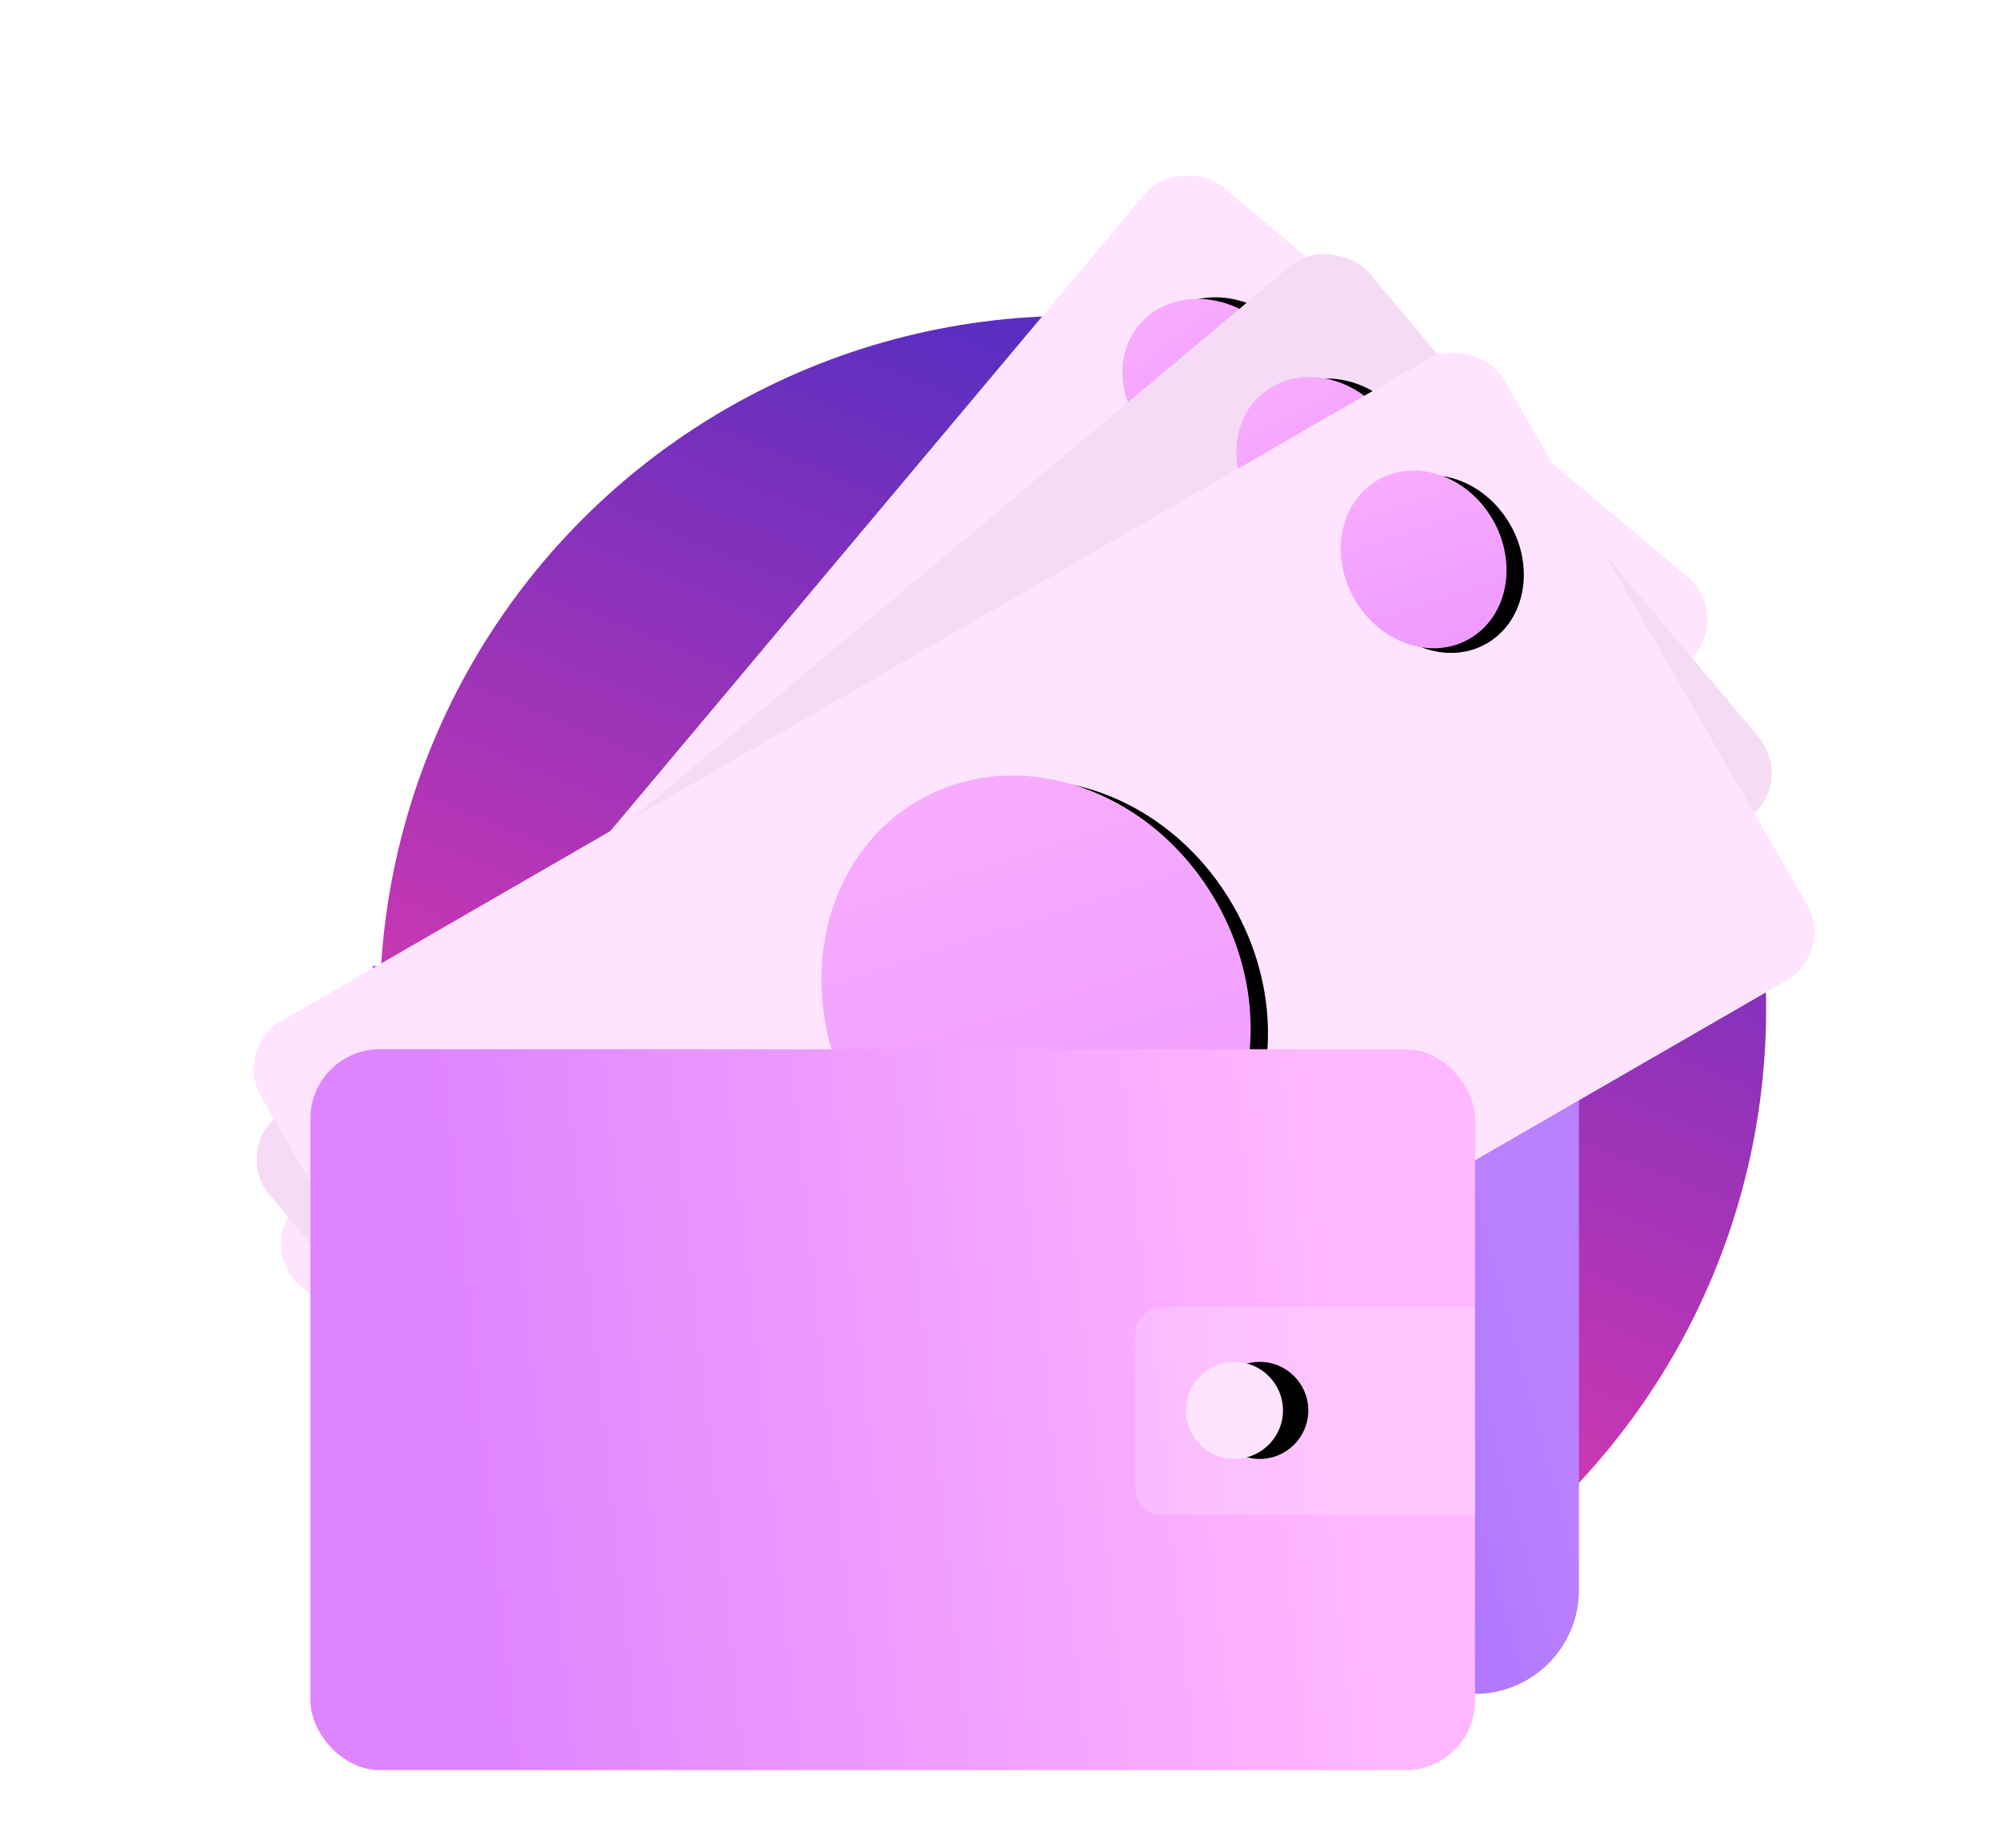 <?xml version="1.0" encoding="UTF-8"?>
<svg width="158px" height="146px" viewBox="0 0 158 146" version="1.1" xmlns="http://www.w3.org/2000/svg" xmlns:xlink="http://www.w3.org/1999/xlink">
    <title>Icon - Loans Start at 1000</title>
    <defs>
        <linearGradient x1="91.07%" y1="0%" x2="50%" y2="100%" id="linearGradient-1">
            <stop stop-color="#382BC5" offset="0%"></stop>
            <stop stop-color="#FF3CAC" offset="100%"></stop>
        </linearGradient>
        <circle id="path-2" cx="54.762" cy="63.524" r="54.762"></circle>
        <linearGradient x1="-40.913%" y1="62.317%" x2="93.325%" y2="40.506%" id="linearGradient-4">
            <stop stop-color="#4F1DFF" offset="0%"></stop>
            <stop stop-color="#B980FF" offset="100%"></stop>
        </linearGradient>
        <rect id="path-5" x="0" y="0" width="113.357" height="56.679" rx="4.381"></rect>
        <linearGradient x1="4.586%" y1="228.675%" x2="59.972%" y2="-66.902%" id="linearGradient-7">
            <stop stop-color="#DF84FF" offset="0%"></stop>
            <stop stop-color="#FFB7FF" offset="100%"></stop>
        </linearGradient>
        <ellipse id="path-8" cx="100.762" cy="13.54" rx="6.298" ry="7.242"></ellipse>
        <filter x="-4.0%" y="-3.5%" width="115.9%" height="113.8%" filterUnits="objectBoundingBox" id="filter-9">
            <feOffset dx="1" dy="1" in="SourceAlpha" result="shadowOffsetOuter1"></feOffset>
            <feColorMatrix values="0 0 0 0 0   0 0 0 0 0   0 0 0 0 0  0 0 0 0.05 0" type="matrix" in="shadowOffsetOuter1"></feColorMatrix>
        </filter>
        <ellipse id="path-10" cx="12.595" cy="43.139" rx="6.298" ry="7.242"></ellipse>
        <filter x="-4.0%" y="-3.5%" width="115.9%" height="113.8%" filterUnits="objectBoundingBox" id="filter-11">
            <feOffset dx="1" dy="1" in="SourceAlpha" result="shadowOffsetOuter1"></feOffset>
            <feColorMatrix values="0 0 0 0 0   0 0 0 0 0   0 0 0 0 0  0 0 0 0.05 0" type="matrix" in="shadowOffsetOuter1"></feColorMatrix>
        </filter>
        <linearGradient x1="3.346%" y1="228.675%" x2="60.244%" y2="-66.902%" id="linearGradient-12">
            <stop stop-color="#DF84FF" offset="0%"></stop>
            <stop stop-color="#FFB7FF" offset="100%"></stop>
        </linearGradient>
        <ellipse id="path-13" cx="56.679" cy="28.654" rx="16.374" ry="18.578"></ellipse>
        <filter x="-1.5%" y="-1.3%" width="106.1%" height="105.4%" filterUnits="objectBoundingBox" id="filter-14">
            <feOffset dx="1" dy="1" in="SourceAlpha" result="shadowOffsetOuter1"></feOffset>
            <feColorMatrix values="0 0 0 0 0   0 0 0 0 0   0 0 0 0 0  0 0 0 0.05 0" type="matrix" in="shadowOffsetOuter1"></feColorMatrix>
        </filter>
        <rect id="path-15" x="0" y="0" width="113.357" height="56.679" rx="4.381"></rect>
        <ellipse id="path-17" cx="100.762" cy="13.54" rx="6.298" ry="7.242"></ellipse>
        <filter x="-4.0%" y="-3.5%" width="115.9%" height="113.8%" filterUnits="objectBoundingBox" id="filter-18">
            <feOffset dx="1" dy="1" in="SourceAlpha" result="shadowOffsetOuter1"></feOffset>
            <feColorMatrix values="0 0 0 0 0   0 0 0 0 0   0 0 0 0 0  0 0 0 0.05 0" type="matrix" in="shadowOffsetOuter1"></feColorMatrix>
        </filter>
        <ellipse id="path-19" cx="12.595" cy="43.139" rx="6.298" ry="7.242"></ellipse>
        <filter x="-4.0%" y="-3.5%" width="115.9%" height="113.8%" filterUnits="objectBoundingBox" id="filter-20">
            <feOffset dx="1" dy="1" in="SourceAlpha" result="shadowOffsetOuter1"></feOffset>
            <feColorMatrix values="0 0 0 0 0   0 0 0 0 0   0 0 0 0 0  0 0 0 0.05 0" type="matrix" in="shadowOffsetOuter1"></feColorMatrix>
        </filter>
        <ellipse id="path-21" cx="56.679" cy="28.654" rx="16.374" ry="18.578"></ellipse>
        <filter x="-1.5%" y="-1.3%" width="106.1%" height="105.4%" filterUnits="objectBoundingBox" id="filter-22">
            <feOffset dx="1" dy="1" in="SourceAlpha" result="shadowOffsetOuter1"></feOffset>
            <feColorMatrix values="0 0 0 0 0   0 0 0 0 0   0 0 0 0 0  0 0 0 0.05 0" type="matrix" in="shadowOffsetOuter1"></feColorMatrix>
        </filter>
        <rect id="path-23" x="0" y="0" width="113.357" height="56.679" rx="4.381"></rect>
        <ellipse id="path-25" cx="100.762" cy="13.54" rx="6.298" ry="7.242"></ellipse>
        <filter x="-4.0%" y="-3.5%" width="115.9%" height="113.8%" filterUnits="objectBoundingBox" id="filter-26">
            <feOffset dx="1" dy="1" in="SourceAlpha" result="shadowOffsetOuter1"></feOffset>
            <feColorMatrix values="0 0 0 0 0   0 0 0 0 0   0 0 0 0 0  0 0 0 0.05 0" type="matrix" in="shadowOffsetOuter1"></feColorMatrix>
        </filter>
        <ellipse id="path-27" cx="12.595" cy="43.139" rx="6.298" ry="7.242"></ellipse>
        <filter x="-4.0%" y="-3.5%" width="115.9%" height="113.8%" filterUnits="objectBoundingBox" id="filter-28">
            <feOffset dx="1" dy="1" in="SourceAlpha" result="shadowOffsetOuter1"></feOffset>
            <feColorMatrix values="0 0 0 0 0   0 0 0 0 0   0 0 0 0 0  0 0 0 0.05 0" type="matrix" in="shadowOffsetOuter1"></feColorMatrix>
        </filter>
        <ellipse id="path-29" cx="56.679" cy="28.654" rx="16.374" ry="18.578"></ellipse>
        <filter x="-1.5%" y="-1.3%" width="106.1%" height="105.4%" filterUnits="objectBoundingBox" id="filter-30">
            <feOffset dx="1" dy="1" in="SourceAlpha" result="shadowOffsetOuter1"></feOffset>
            <feColorMatrix values="0 0 0 0 0   0 0 0 0 0   0 0 0 0 0  0 0 0 0.05 0" type="matrix" in="shadowOffsetOuter1"></feColorMatrix>
        </filter>
        <linearGradient x1="12.965%" y1="54.955%" x2="88.673%" y2="50%" id="linearGradient-31">
            <stop stop-color="#DF84FF" offset="0%"></stop>
            <stop stop-color="#FFB7FF" offset="100%"></stop>
        </linearGradient>
        <path d="M12.048,8.214 C12.048,10.332 10.329,12.048 8.213,12.048 C6.096,12.048 4.381,10.332 4.381,8.214 C4.381,6.099 6.096,4.381 8.213,4.381 C10.329,4.381 12.048,6.099 12.048,8.214" id="path-32"></path>
        <filter x="-13.0%" y="-13.0%" width="152.2%" height="126.1%" filterUnits="objectBoundingBox" id="filter-33">
            <feOffset dx="2" dy="0" in="SourceAlpha" result="shadowOffsetOuter1"></feOffset>
            <feColorMatrix values="0 0 0 0 0   0 0 0 0 0   0 0 0 0 0  0 0 0 0.05 0" type="matrix" in="shadowOffsetOuter1"></feColorMatrix>
        </filter>
    </defs>
    <g id="Celsius-Key-Pages" stroke="none" stroke-width="1" fill="none" fill-rule="evenodd">
        <g id="Celsius---Borrow---Page---Desktop---1" transform="translate(-142, -8256)">
            <g id="Section" transform="translate(172, 8270)">
                <g id="Item">
                    <g id="Icon---Loans-Start-at-1000">
                        <g id="Bg" transform="translate(0, 2.19)">
                            <mask id="mask-3" fill="white">
                                <use xlink:href="#path-2"></use>
                            </mask>
                            <use id="Mask-Copy-28" fill="url(#linearGradient-1)" xlink:href="#path-2"></use>
                        </g>
                        <g id="Bg-Coins">
                            <path d="M-0.548,62.319 L86.524,62.319 C91.06,62.319 94.738,65.997 94.738,70.533 L94.738,111.605 C94.738,116.141 91.06,119.819 86.524,119.819 L-0.548,119.819 L-0.548,119.819 L-0.548,62.319 Z" id="Rectangle" fill="url(#linearGradient-4)"></path>
                            <g id="Stack" transform="translate(48.946, 59.25) rotate(-30) translate(-48.946, -59.25) translate(-14.554, 12.25)">
                                <g id="Dollar" transform="translate(63.333, 47.141) rotate(-20) translate(-63.333, -47.141) translate(6.333, 18.641)">
                                    <mask id="mask-6" fill="white">
                                        <use xlink:href="#path-5"></use>
                                    </mask>
                                    <use id="Mask" fill="#FFE4FF" xlink:href="#path-5"></use>
                                    <g id="Oval" mask="url(#mask-6)">
                                        <use fill="black" fill-opacity="1" filter="url(#filter-9)" xlink:href="#path-8"></use>
                                        <use fill="url(#linearGradient-7)" fill-rule="evenodd" xlink:href="#path-8"></use>
                                    </g>
                                    <g id="Oval" mask="url(#mask-6)">
                                        <use fill="black" fill-opacity="1" filter="url(#filter-11)" xlink:href="#path-10"></use>
                                        <use fill="url(#linearGradient-7)" fill-rule="evenodd" xlink:href="#path-10"></use>
                                    </g>
                                    <g id="Oval" mask="url(#mask-6)">
                                        <use fill="black" fill-opacity="1" filter="url(#filter-14)" xlink:href="#path-13"></use>
                                        <use fill="url(#linearGradient-12)" fill-rule="evenodd" xlink:href="#path-13"></use>
                                    </g>
                                </g>
                                <g id="Dollar" transform="translate(63.321, 50.351) rotate(-10) translate(-63.321, -50.351) translate(6.321, 21.851)">
                                    <mask id="mask-16" fill="white">
                                        <use xlink:href="#path-15"></use>
                                    </mask>
                                    <use id="Mask" fill="#F5DBF5" xlink:href="#path-15"></use>
                                    <g id="Oval" mask="url(#mask-16)">
                                        <use fill="black" fill-opacity="1" filter="url(#filter-18)" xlink:href="#path-17"></use>
                                        <use fill="url(#linearGradient-7)" fill-rule="evenodd" xlink:href="#path-17"></use>
                                    </g>
                                    <g id="Oval" mask="url(#mask-16)">
                                        <use fill="black" fill-opacity="1" filter="url(#filter-20)" xlink:href="#path-19"></use>
                                        <use fill="url(#linearGradient-7)" fill-rule="evenodd" xlink:href="#path-19"></use>
                                    </g>
                                    <g id="Oval" mask="url(#mask-16)">
                                        <use fill="black" fill-opacity="1" filter="url(#filter-22)" xlink:href="#path-21"></use>
                                        <use fill="url(#linearGradient-12)" fill-rule="evenodd" xlink:href="#path-21"></use>
                                    </g>
                                </g>
                                <g id="Dollar" transform="translate(6.298, 25.059)">
                                    <mask id="mask-24" fill="white">
                                        <use xlink:href="#path-23"></use>
                                    </mask>
                                    <use id="Mask" fill="#FFE4FF" xlink:href="#path-23"></use>
                                    <g id="Oval" mask="url(#mask-24)">
                                        <use fill="black" fill-opacity="1" filter="url(#filter-26)" xlink:href="#path-25"></use>
                                        <use fill="url(#linearGradient-7)" fill-rule="evenodd" xlink:href="#path-25"></use>
                                    </g>
                                    <g id="Oval" mask="url(#mask-24)">
                                        <use fill="black" fill-opacity="1" filter="url(#filter-28)" xlink:href="#path-27"></use>
                                        <use fill="url(#linearGradient-7)" fill-rule="evenodd" xlink:href="#path-27"></use>
                                    </g>
                                    <g id="Oval" mask="url(#mask-24)">
                                        <use fill="black" fill-opacity="1" filter="url(#filter-30)" xlink:href="#path-29"></use>
                                        <use fill="url(#linearGradient-12)" fill-rule="evenodd" xlink:href="#path-29"></use>
                                    </g>
                                </g>
                            </g>
                        </g>
                        <g id="Wallet" transform="translate(0, 10.952)">
                            <g transform="translate(-5.476, 57.938)">
                                <g fill="url(#linearGradient-31)" id="Rectangle">
                                    <rect x="0" y="0" width="92" height="56.952" rx="5.476"></rect>
                                </g>
                                <g id="Clasp" transform="translate(64.783, 20.317)">
                                    <path d="M2.574,0.055 L27.217,0.055 L27.217,0.055 L27.217,16.483 L2.574,16.483 C1.364,16.483 0.383,15.503 0.383,14.293 L0.383,2.245 C0.383,1.035 1.364,0.055 2.574,0.055 Z" id="Rectangle" fill="#FFFFFF" opacity="0.2"></path>
                                    <g id="Fill-19">
                                        <use fill="black" fill-opacity="1" filter="url(#filter-33)" xlink:href="#path-32"></use>
                                        <use fill="#FFE4FF" fill-rule="evenodd" xlink:href="#path-32"></use>
                                    </g>
                                </g>
                            </g>
                        </g>
                    </g>
                </g>
            </g>
        </g>
    </g>
</svg>